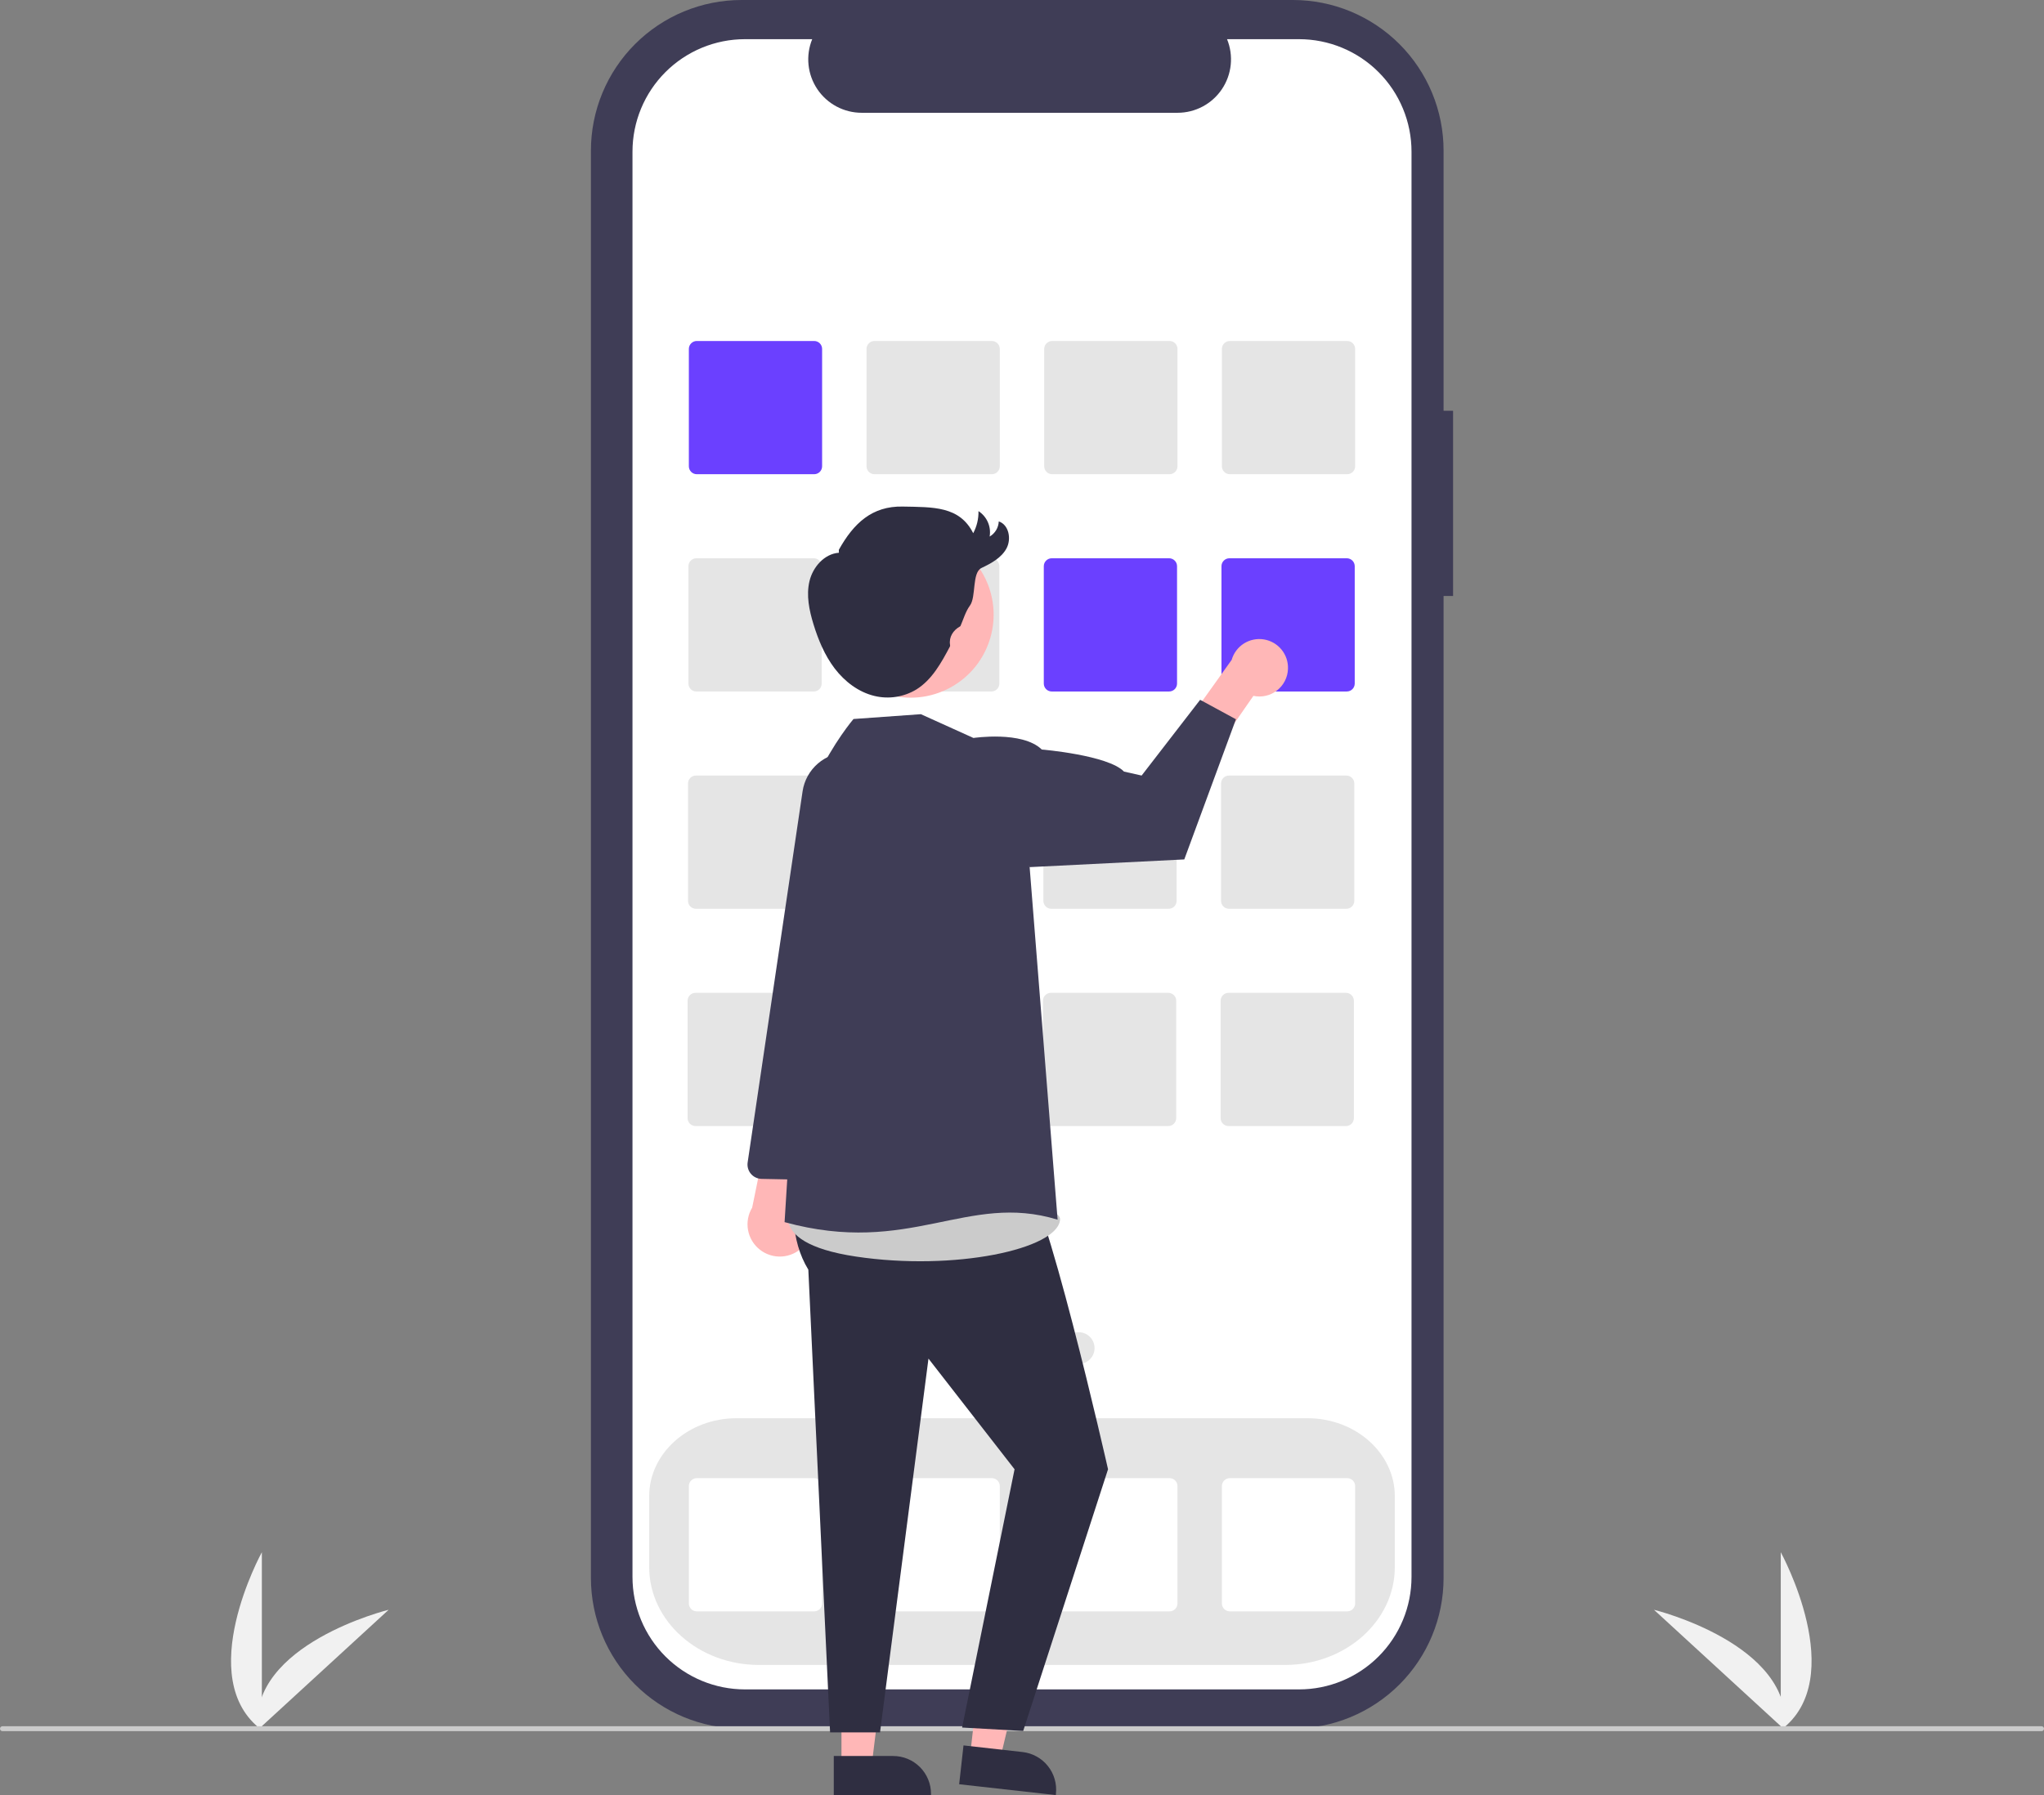 <svg width="255" height="224" viewBox="0 0 255 224" fill="none" xmlns="http://www.w3.org/2000/svg">
<rect x="0" y="0" width="255" height="224" fill="#808080" stroke="none"/>
<g clip-path="url(#clip0)">
<path d="M222.159 215.894V193.696C222.159 193.696 230.81 209.433 222.159 215.894Z" fill="#F1F1F1"/>
<path d="M222.693 215.89L206.341 200.878C206.341 200.878 223.784 205.148 222.693 215.89Z" fill="#F1F1F1"/>
<path d="M32.668 215.894V193.696C32.668 193.696 24.017 209.433 32.668 215.894Z" fill="#F1F1F1"/>
<path d="M32.134 215.89L48.486 200.878C48.486 200.878 31.043 205.148 32.134 215.89Z" fill="#F1F1F1"/>
<path d="M181.279 51.259H180.094V18.791C180.094 16.324 179.608 13.88 178.663 11.6C177.719 9.32 176.335 7.249 174.59 5.504C172.845 3.759 170.773 2.375 168.493 1.43C166.213 0.486 163.77 2.01487e-06 161.302 0H92.513C90.045 -5.23852e-06 87.602 0.486 85.322 1.43C83.042 2.375 80.97 3.759 79.225 5.504C77.48 7.249 76.096 9.32 75.152 11.6C74.207 13.88 73.721 16.324 73.721 18.791V196.913C73.721 201.897 75.701 206.676 79.225 210.2C82.749 213.724 87.529 215.704 92.513 215.704H161.302C166.286 215.704 171.065 213.724 174.59 210.2C178.114 206.676 180.094 201.897 180.094 196.913V74.371H181.279V51.259Z" fill="#3F3D56"/>
<path d="M162.06 4.889H153.081C153.494 5.901 153.651 7 153.54 8.087C153.428 9.175 153.051 10.218 152.441 11.126C151.831 12.033 151.008 12.777 150.043 13.291C149.078 13.805 148.001 14.074 146.908 14.074H107.5C106.406 14.074 105.33 13.805 104.365 13.291C103.4 12.777 102.576 12.033 101.966 11.126C101.357 10.218 100.979 9.175 100.868 8.087C100.756 7 100.914 5.901 101.327 4.889H92.94C89.218 4.889 85.649 6.367 83.017 8.999C80.385 11.631 78.906 15.2 78.906 18.922V196.782C78.906 198.625 79.269 200.45 79.975 202.152C80.68 203.855 81.714 205.402 83.017 206.705C84.32 208.008 85.867 209.042 87.57 209.747C89.272 210.452 91.097 210.815 92.94 210.815H162.06C163.903 210.815 165.728 210.452 167.43 209.747C169.133 209.042 170.68 208.008 171.983 206.705C173.286 205.402 174.32 203.855 175.025 202.152C175.731 200.45 176.094 198.625 176.094 196.782V18.922C176.094 17.079 175.731 15.255 175.025 13.552C174.32 11.849 173.286 10.302 171.983 8.999C170.68 7.696 169.133 6.662 167.43 5.957C165.728 5.252 163.903 4.889 162.06 4.889Z" fill="white"/>
<path d="M160.328 207.761H94.671C87.127 207.761 80.99 202.283 80.99 195.55V186.709C80.99 181.342 85.877 176.976 91.885 176.976H163.114C169.122 176.976 174.01 181.342 174.01 186.709V195.55C174.01 202.283 167.873 207.761 160.328 207.761Z" fill="#E5E5E5"/>
<path d="M101.573 59.175H86.928C86.665 59.175 86.414 59.071 86.228 58.885C86.043 58.699 85.938 58.448 85.938 58.186V43.54C85.938 43.278 86.043 43.026 86.228 42.841C86.414 42.655 86.665 42.551 86.928 42.551H101.573C101.836 42.551 102.087 42.655 102.273 42.841C102.458 43.026 102.562 43.278 102.563 43.54V58.186C102.562 58.448 102.458 58.699 102.273 58.885C102.087 59.071 101.836 59.175 101.573 59.175Z" fill="#6B40FF"/>
<path d="M123.74 59.175H109.094C108.832 59.175 108.58 59.071 108.395 58.885C108.209 58.699 108.105 58.448 108.104 58.186V43.54C108.105 43.278 108.209 43.026 108.395 42.841C108.58 42.655 108.832 42.551 109.094 42.551H123.74C124.002 42.551 124.254 42.655 124.439 42.841C124.625 43.026 124.729 43.278 124.729 43.54V58.186C124.729 58.448 124.625 58.699 124.439 58.885C124.254 59.071 124.002 59.175 123.74 59.175Z" fill="#E5E5E5"/>
<path d="M145.906 59.175H131.26C130.998 59.175 130.746 59.071 130.561 58.885C130.375 58.699 130.271 58.448 130.271 58.186V43.54C130.271 43.278 130.375 43.026 130.561 42.841C130.746 42.655 130.998 42.551 131.26 42.551H145.906C146.168 42.551 146.42 42.655 146.605 42.841C146.791 43.026 146.895 43.278 146.895 43.54V58.186C146.895 58.448 146.791 58.699 146.605 58.885C146.42 59.071 146.168 59.175 145.906 59.175Z" fill="#E5E5E5"/>
<path d="M168.072 59.175H153.427C153.164 59.175 152.913 59.071 152.727 58.885C152.542 58.699 152.437 58.448 152.437 58.186V43.54C152.437 43.278 152.542 43.026 152.727 42.841C152.913 42.655 153.164 42.551 153.427 42.551H168.072C168.335 42.551 168.586 42.655 168.772 42.841C168.957 43.026 169.061 43.278 169.062 43.54V58.186C169.061 58.448 168.957 58.699 168.772 58.885C168.586 59.071 168.335 59.175 168.072 59.175Z" fill="#E5E5E5"/>
<path d="M101.521 86.289H86.875C86.613 86.289 86.361 86.184 86.176 85.999C85.99 85.813 85.886 85.562 85.886 85.299V70.654C85.886 70.392 85.99 70.14 86.176 69.955C86.361 69.769 86.613 69.665 86.875 69.664H101.521C101.783 69.665 102.035 69.769 102.22 69.955C102.406 70.14 102.51 70.392 102.51 70.654V85.299C102.51 85.562 102.406 85.813 102.22 85.999C102.035 86.184 101.783 86.289 101.521 86.289Z" fill="#E5E5E5"/>
<path d="M123.687 86.289H109.042C108.779 86.289 108.528 86.184 108.342 85.999C108.157 85.813 108.052 85.562 108.052 85.299V70.654C108.052 70.392 108.157 70.14 108.342 69.955C108.528 69.769 108.779 69.665 109.042 69.664H123.687C123.95 69.665 124.201 69.769 124.387 69.955C124.572 70.14 124.676 70.392 124.677 70.654V85.299C124.676 85.562 124.572 85.813 124.387 85.999C124.201 86.184 123.95 86.289 123.687 86.289Z" fill="#E5E5E5"/>
<path d="M145.854 86.289H131.208C130.946 86.289 130.694 86.184 130.509 85.999C130.323 85.813 130.219 85.562 130.219 85.299V70.654C130.219 70.392 130.323 70.14 130.509 69.955C130.694 69.769 130.946 69.665 131.208 69.664H145.854C146.116 69.665 146.368 69.769 146.553 69.955C146.739 70.14 146.843 70.392 146.843 70.654V85.299C146.843 85.562 146.739 85.813 146.553 85.999C146.368 86.184 146.116 86.289 145.854 86.289Z" fill="#6B40FF"/>
<path d="M168.02 86.289H153.374C153.112 86.289 152.86 86.184 152.675 85.999C152.489 85.813 152.385 85.562 152.385 85.299V70.654C152.385 70.392 152.489 70.14 152.675 69.955C152.86 69.769 153.112 69.665 153.374 69.664H168.02C168.282 69.665 168.534 69.769 168.719 69.955C168.905 70.14 169.009 70.392 169.01 70.654V85.299C169.009 85.562 168.905 85.813 168.719 85.999C168.534 86.184 168.282 86.289 168.02 86.289Z" fill="#6B40FF"/>
<path d="M101.468 113.403H86.823C86.561 113.402 86.309 113.298 86.123 113.112C85.938 112.927 85.834 112.675 85.833 112.413V97.768C85.834 97.505 85.938 97.254 86.123 97.068C86.309 96.883 86.561 96.778 86.823 96.778H101.468C101.731 96.778 101.982 96.883 102.168 97.068C102.353 97.254 102.458 97.505 102.458 97.768V112.413C102.458 112.675 102.353 112.927 102.168 113.112C101.982 113.298 101.731 113.402 101.468 113.403Z" fill="#E5E5E5"/>
<path d="M123.635 113.403H108.989C108.727 113.402 108.475 113.298 108.29 113.112C108.104 112.927 108 112.675 108 112.413V97.768C108 97.505 108.104 97.254 108.29 97.068C108.475 96.883 108.727 96.778 108.989 96.778H123.635C123.897 96.778 124.149 96.883 124.334 97.068C124.52 97.254 124.624 97.505 124.625 97.768V112.413C124.624 112.675 124.52 112.927 124.334 113.112C124.149 113.298 123.897 113.402 123.635 113.403Z" fill="#E5E5E5"/>
<path d="M145.801 113.403H131.156C130.893 113.402 130.642 113.298 130.456 113.112C130.271 112.927 130.166 112.675 130.166 112.413V97.768C130.166 97.505 130.271 97.254 130.456 97.068C130.642 96.883 130.893 96.778 131.156 96.778H145.801C146.064 96.778 146.315 96.883 146.501 97.068C146.686 97.254 146.79 97.505 146.791 97.768V112.413C146.79 112.675 146.686 112.927 146.501 113.112C146.315 113.298 146.064 113.402 145.801 113.403Z" fill="#E5E5E5"/>
<path d="M167.967 113.403H153.322C153.059 113.402 152.808 113.298 152.622 113.112C152.437 112.927 152.333 112.675 152.332 112.413V97.768C152.333 97.505 152.437 97.254 152.622 97.068C152.808 96.883 153.059 96.778 153.322 96.778H167.967C168.23 96.778 168.481 96.883 168.667 97.068C168.852 97.254 168.957 97.505 168.957 97.768V112.413C168.957 112.675 168.852 112.927 168.667 113.112C168.481 113.298 168.23 113.402 167.967 113.403Z" fill="#E5E5E5"/>
<path d="M101.416 140.516H86.771C86.508 140.516 86.257 140.412 86.071 140.226C85.886 140.041 85.781 139.789 85.781 139.527V124.881C85.781 124.619 85.886 124.368 86.071 124.182C86.257 123.997 86.508 123.892 86.771 123.892H101.416C101.679 123.892 101.93 123.997 102.116 124.182C102.301 124.368 102.405 124.619 102.406 124.881V139.527C102.405 139.789 102.301 140.041 102.116 140.226C101.93 140.412 101.679 140.516 101.416 140.516Z" fill="#E5E5E5"/>
<path d="M123.582 140.516H108.937C108.674 140.516 108.423 140.412 108.237 140.226C108.052 140.041 107.948 139.789 107.947 139.527V124.881C107.948 124.619 108.052 124.368 108.237 124.182C108.423 123.997 108.674 123.892 108.937 123.892H123.582C123.845 123.892 124.096 123.997 124.282 124.182C124.467 124.368 124.572 124.619 124.572 124.881V139.527C124.572 139.789 124.467 140.041 124.282 140.226C124.096 140.412 123.845 140.516 123.582 140.516Z" fill="#E5E5E5"/>
<path d="M145.749 140.516H131.103C130.841 140.516 130.589 140.412 130.404 140.226C130.218 140.041 130.114 139.789 130.114 139.527V124.881C130.114 124.619 130.218 124.368 130.404 124.182C130.589 123.997 130.841 123.892 131.103 123.892H145.749C146.011 123.892 146.263 123.997 146.448 124.182C146.634 124.368 146.738 124.619 146.739 124.881V139.527C146.738 139.789 146.634 140.041 146.448 140.226C146.263 140.412 146.011 140.516 145.749 140.516Z" fill="#E5E5E5"/>
<path d="M167.915 140.516H153.27C153.007 140.516 152.756 140.412 152.57 140.226C152.385 140.041 152.28 139.789 152.28 139.527V124.881C152.28 124.619 152.385 124.368 152.57 124.182C152.756 123.997 153.007 123.892 153.27 123.892H167.915C168.178 123.892 168.429 123.997 168.615 124.182C168.8 124.368 168.904 124.619 168.905 124.881V139.527C168.904 139.789 168.8 140.041 168.615 140.226C168.429 140.412 168.178 140.516 167.915 140.516Z" fill="#E5E5E5"/>
<path d="M101.573 201.077H86.928C86.665 201.077 86.414 200.972 86.228 200.787C86.043 200.601 85.938 200.35 85.938 200.087V185.442C85.938 185.18 86.043 184.928 86.228 184.743C86.414 184.557 86.665 184.453 86.928 184.453H101.573C101.836 184.453 102.087 184.557 102.273 184.743C102.458 184.928 102.562 185.18 102.563 185.442V200.087C102.562 200.35 102.458 200.601 102.273 200.787C102.087 200.972 101.836 201.077 101.573 201.077Z" fill="white"/>
<path d="M123.74 201.077H109.094C108.832 201.077 108.58 200.972 108.395 200.787C108.209 200.601 108.105 200.35 108.104 200.087V185.442C108.105 185.18 108.209 184.928 108.395 184.743C108.58 184.557 108.832 184.453 109.094 184.453H123.74C124.002 184.453 124.254 184.557 124.439 184.743C124.625 184.928 124.729 185.18 124.729 185.442V200.087C124.729 200.35 124.625 200.601 124.439 200.787C124.254 200.972 124.002 201.077 123.74 201.077Z" fill="white"/>
<path d="M145.906 201.077H131.26C130.998 201.077 130.746 200.972 130.561 200.787C130.375 200.601 130.271 200.35 130.271 200.087V185.442C130.271 185.18 130.375 184.928 130.561 184.743C130.746 184.557 130.998 184.453 131.26 184.453H145.906C146.168 184.453 146.42 184.557 146.605 184.743C146.791 184.928 146.895 185.18 146.895 185.442V200.087C146.895 200.35 146.791 200.601 146.605 200.787C146.42 200.972 146.168 201.077 145.906 201.077Z" fill="white"/>
<path d="M168.072 201.077H153.427C153.164 201.077 152.913 200.972 152.727 200.787C152.542 200.601 152.437 200.35 152.437 200.087V185.442C152.437 185.18 152.542 184.928 152.727 184.743C152.913 184.557 153.164 184.453 153.427 184.453H168.072C168.335 184.453 168.586 184.557 168.772 184.743C168.957 184.928 169.061 185.18 169.062 185.442V200.087C169.061 200.35 168.957 200.601 168.772 200.787C168.586 200.972 168.335 201.077 168.072 201.077Z" fill="white"/>
<path d="M120.323 170.203C121.416 170.203 122.302 169.317 122.302 168.224C122.302 167.131 121.416 166.245 120.323 166.245C119.23 166.245 118.344 167.131 118.344 168.224C118.344 169.317 119.23 170.203 120.323 170.203Z" fill="#E5E5E5"/>
<path d="M127.448 170.203C128.541 170.203 129.427 169.317 129.427 168.224C129.427 167.131 128.541 166.245 127.448 166.245C126.355 166.245 125.469 167.131 125.469 168.224C125.469 169.317 126.355 170.203 127.448 170.203Z" fill="#E5E5E5"/>
<path d="M134.573 170.203C135.666 170.203 136.552 169.317 136.552 168.224C136.552 167.131 135.666 166.245 134.573 166.245C133.48 166.245 132.594 167.131 132.594 168.224C132.594 169.317 133.48 170.203 134.573 170.203Z" fill="#E5E5E5"/>
<path d="M254.693 216.025H0.307C0.225 216.025 0.147 215.993 0.09 215.935C0.032 215.878 0 215.8 0 215.718C0 215.637 0.032 215.559 0.09 215.501C0.147 215.444 0.225 215.411 0.307 215.411H254.693C254.775 215.411 254.853 215.444 254.91 215.501C254.968 215.559 255 215.637 255 215.718C255 215.8 254.968 215.878 254.91 215.935C254.853 215.993 254.775 216.025 254.693 216.025Z" fill="#CBCBCB"/>
<path d="M100.148 155.606C100.562 155.192 100.88 154.693 101.08 154.143C101.28 153.592 101.357 153.005 101.306 152.422C101.254 151.839 101.076 151.274 100.782 150.768C100.489 150.261 100.088 149.825 99.608 149.49L103.473 135.795L96.426 138.036L93.836 150.697C93.327 151.541 93.145 152.543 93.325 153.512C93.505 154.481 94.034 155.35 94.812 155.955C95.59 156.56 96.563 156.859 97.546 156.795C98.53 156.73 99.455 156.307 100.148 155.606Z" fill="#FFB7B7"/>
<path d="M102.151 147.212C102.026 147.236 101.898 147.247 101.769 147.244L95.009 147.109C94.755 147.104 94.505 147.045 94.275 146.935C94.045 146.826 93.841 146.669 93.677 146.474C93.513 146.28 93.392 146.053 93.322 145.808C93.252 145.564 93.236 145.307 93.273 145.055L100.13 98.723C100.335 97.383 101.012 96.16 102.04 95.276C103.067 94.391 104.377 93.903 105.733 93.9C106.589 93.903 107.433 94.099 108.202 94.475C108.971 94.852 109.644 95.398 110.171 96.072C110.698 96.747 111.065 97.532 111.244 98.369C111.423 99.207 111.409 100.073 111.204 100.904L106.343 120.591L103.587 145.649C103.547 146.029 103.386 146.386 103.127 146.667C102.869 146.949 102.527 147.14 102.151 147.212Z" fill="#3F3D56"/>
<path d="M104.978 220.353H108.74L110.53 205.843L104.978 205.843L104.978 220.353Z" fill="#FFB7B7"/>
<path d="M104.019 219.125L111.427 219.125H111.428C112.68 219.125 113.881 219.622 114.766 220.508C115.652 221.393 116.149 222.594 116.149 223.846V224L104.019 224L104.019 219.125Z" fill="#2F2E41"/>
<path d="M121.02 219.131L124.758 219.551L128.154 205.33L122.636 204.711L121.02 219.131Z" fill="#FFB7B7"/>
<path d="M120.203 217.804L127.565 218.629L127.566 218.629C128.81 218.769 129.948 219.397 130.729 220.376C131.511 221.354 131.871 222.603 131.732 223.848L131.714 224L119.66 222.649L120.203 217.804Z" fill="#2F2E41"/>
<path d="M101.447 139.605C101.447 139.605 96.29 151.022 100.844 158.438L103.558 216.179H109.788L115.832 169.537L126.572 183.345L120.029 215.573L127.649 216.001L138.233 183.345C138.233 183.345 130.102 147.336 127.416 146.469L125.652 138.238L101.447 139.605Z" fill="#2F2E41"/>
<path d="M99.152 149.629C99.152 149.629 94.505 154.961 106.78 156.802C119.054 158.643 131.942 155.882 132.249 152.199C132.556 148.517 99.152 149.629 99.152 149.629Z" fill="#CBCBCB"/>
<path d="M160.682 83.481C160.663 84.001 160.53 84.511 160.293 84.975C160.055 85.438 159.719 85.844 159.308 86.164C158.896 86.483 158.42 86.709 157.912 86.825C157.404 86.94 156.877 86.943 156.368 86.833L151.728 93.524L146.975 91.696L153.659 82.339C153.901 81.496 154.444 80.771 155.184 80.301C155.925 79.832 156.812 79.65 157.678 79.791C158.543 79.931 159.327 80.385 159.881 81.065C160.435 81.745 160.72 82.604 160.682 83.481Z" fill="#FFB7B7"/>
<path d="M121.444 92.089L114.884 89.121L106.479 89.722C106.479 89.722 96.347 101.569 100.336 112.922L97.881 152.506C113.531 156.802 120.645 148.745 131.942 152.199L128.453 108.206L121.444 92.089Z" fill="#3F3D56"/>
<path d="M117.06 94.971L121.444 92.089C121.444 92.089 127.534 91.168 129.968 93.53C129.968 93.53 138.231 94.222 140.226 96.284L142.424 96.779L149.723 87.328L154.19 89.755L147.746 107.245L128.453 108.206L117.06 94.971Z" fill="#3F3D56"/>
<path d="M118.572 85.792C123.59 83.049 125.434 76.758 122.691 71.74C119.948 66.722 113.657 64.878 108.638 67.621C103.62 70.364 101.776 76.655 104.519 81.673C107.262 86.691 113.554 88.535 118.572 85.792Z" fill="#FFB7B7"/>
<path d="M104.649 68.611C106.497 65.287 108.807 63.134 112.61 63.212C116.413 63.29 119.702 63.139 121.413 66.536C121.866 65.69 122.092 64.741 122.071 63.781C122.588 64.116 122.995 64.596 123.242 65.16C123.49 65.724 123.567 66.348 123.464 66.955C123.797 66.76 124.075 66.485 124.274 66.154C124.473 65.824 124.585 65.449 124.602 65.064C125.871 65.486 126.201 67.274 125.559 68.448C124.916 69.621 123.657 70.299 122.449 70.873C121.24 71.447 121.798 74.48 121.009 75.56C120.458 76.314 120.206 77.238 119.835 78.094C119.82 78.128 119.793 78.156 119.76 78.173C118.909 78.647 118.372 79.495 118.522 80.457C118.54 80.53 118.536 80.605 118.51 80.675C117.433 82.704 116.271 84.828 114.318 86.038C112.751 86.984 110.875 87.274 109.096 86.846C107.1 86.368 105.375 85.045 104.131 83.414C102.887 81.782 102.087 79.853 101.485 77.891C100.952 76.151 100.564 74.29 100.987 72.52C101.41 70.75 102.842 69.11 104.658 68.974" fill="#2F2E41"/>
</g>
<defs>
<clipPath id="clip0">
<rect width="255" height="224" fill="white"/>
</clipPath>
</defs>
</svg>

